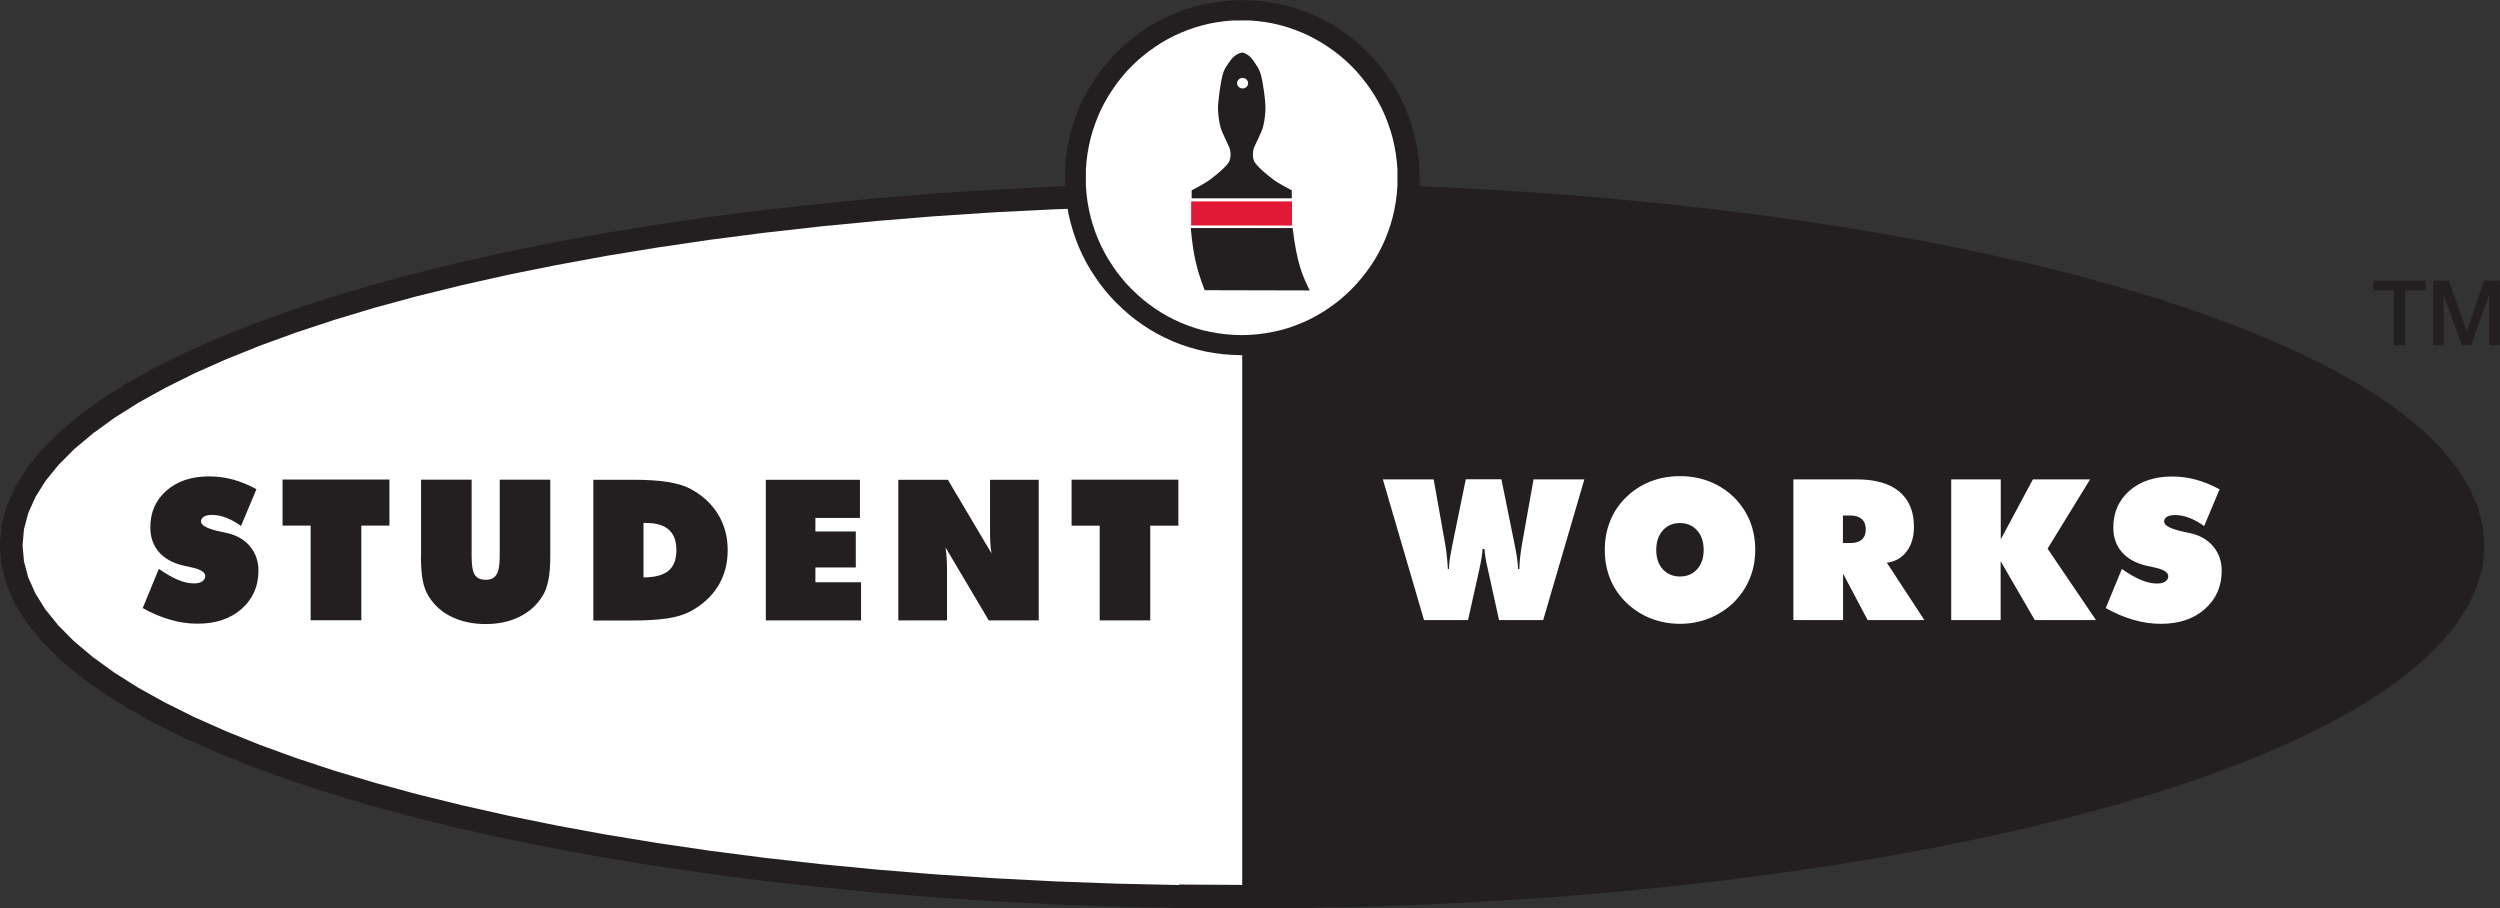 <svg height="72.4" viewBox="0 0 199.26 72.4" width="199.26" xmlns="http://www.w3.org/2000/svg"><rect x="0" y="0" width="199.26" height="72.4" fill="#333333" stroke="none"/><g fill-rule="evenodd"><path d="m99.05 15.49c54.19 0 98.13 12.54 98.13 28s-43.95 28-98.13 28-98.13-12.54-98.13-28 43.95-28 98.13-28" fill="#fff"/><path d="m197.88 41.89-.42-1.57-.68-1.53-.93-1.48-1.16-1.44-1.38-1.39-1.6-1.35-1.81-1.31-2.01-1.27-2.21-1.23-2.4-1.19-2.59-1.15-2.76-1.11-2.94-1.07-3.11-1.03-3.27-.98-3.43-.93-3.58-.89-3.73-.83-3.86-.79-4-.73-4.12-.68-4.25-.62-4.36-.56-4.47-.5-4.57-.45-4.67-.38-4.76-.31-4.84-.25-4.92-.18-5-.11-5.06-.04-5.06.04-4.99.11-4.92.18-4.84.25-4.76.31-4.67.38-4.57.45-4.47.5-4.36.56-4.24.62-4.13.68-4 .73-3.86.79-3.73.83-3.58.89-3.43.93-3.27.98-3.11 1.03-2.94 1.07-2.76 1.11-2.59 1.15-2.4 1.19-2.2 1.23-2.01 1.27-1.81 1.31-1.6 1.35-1.38 1.39-1.16 1.44-.93 1.48-.68 1.53-.42 1.57-.14 1.6.14 1.6.42 1.57.68 1.52.93 1.48 1.16 1.43 1.38 1.39 1.6 1.35 1.81 1.31 2.01 1.27 2.2 1.23 2.4 1.19 2.59 1.15 2.76 1.11 2.94 1.07 3.11 1.02 3.27.98 3.43.93 3.58.89 3.73.83 3.86.78 4 .73 4.13.68 4.24.62 4.36.57 4.47.5 4.57.45 4.67.38 4.76.31 4.84.25 4.92.18 4.99.11 5.06.04 5.06-.04 5-.11 4.92-.18 4.84-.25 4.76-.31 4.67-.38 4.57-.45 4.47-.5 4.36-.57 4.25-.62 4.12-.68 4-.73 3.86-.78 3.73-.83 3.58-.89 3.43-.93 3.27-.98 3.11-1.02 2.94-1.07 2.76-1.11 2.59-1.15 2.4-1.19 2.21-1.23 2.01-1.27 1.81-1.31 1.6-1.35 1.38-1.39 1.16-1.43.93-1.48.68-1.52.42-1.57.14-1.6zm-103.91 28.65-4.97-.11-4.9-.18-4.82-.25-4.73-.31-4.64-.38-4.54-.44-4.44-.5-4.33-.56-4.22-.62-4.09-.67-3.96-.73-3.83-.78-3.69-.83-3.54-.87-3.39-.92-3.22-.96-3.06-1.01-2.88-1.05-2.71-1.09-2.52-1.12-2.33-1.16-2.13-1.18-1.92-1.21-1.71-1.24-1.49-1.25-1.26-1.27-1.03-1.27-.8-1.28-.57-1.28-.34-1.28-.11-1.28.11-1.28.34-1.28.57-1.28.8-1.28 1.03-1.27 1.26-1.27 1.49-1.25 1.71-1.24 1.92-1.21 2.13-1.18 2.33-1.16 2.52-1.12 2.71-1.09 2.88-1.05 3.06-1.01 3.22-.97 3.39-.92 3.54-.87 3.69-.83 3.83-.77 3.96-.73 4.09-.67 4.22-.62 4.33-.56 4.44-.5 4.54-.44 4.64-.38 4.73-.31 4.82-.24 4.9-.18 4.97-.11 5.04-.03v54.17l-5.04-.03z" fill="#231f20"/><path d="m99 .83c7.33 0 13.28 5.98 13.28 13.35s-5.94 13.35-13.28 13.35-13.28-5.98-13.28-13.35 5.95-13.35 13.28-13.35" fill="#fff"/></g><path d="m113.13 13.44-.06-.71-.09-.71-.12-.69-.16-.68-.19-.67-.22-.66-.25-.64-.28-.63-.31-.61-.34-.59-.37-.57-.39-.56-.42-.54-.44-.51-.47-.49-.49-.47-.51-.45-.54-.42-.55-.4-.57-.37-.59-.34-.61-.32-.63-.28-.64-.26-.66-.22-.67-.19-.69-.16-.7-.12-.71-.09-.72-.06-.73-.02-.73.02-.72.06-.71.09-.7.12-.69.16-.67.19-.66.22-.64.26-.63.28-.61.32-.59.34-.57.37-.56.4-.53.42-.51.45-.49.47-.47.49-.44.51-.42.54-.39.56-.37.57-.34.59-.31.61-.28.63-.25.64-.22.66-.19.67-.16.68-.12.69-.09.71-.05.71-.02.73.02.73.05.72.09.71.12.69.16.68.19.67.22.66.25.64.28.62.31.61.34.59.37.57.39.56.42.54.44.51.47.49.49.47.51.45.53.42.56.4.57.37.59.34.61.31.63.29.64.25.66.22.67.19.69.16.7.12.71.09.72.05.73.02.73-.02.72-.05.71-.09.7-.12.69-.16.67-.19.66-.22.64-.25.63-.29.61-.31.59-.34.57-.37.55-.4.54-.42.51-.45.49-.47.47-.49.44-.51.42-.54.39-.56.37-.57.34-.59.31-.61.28-.62.25-.64.22-.66.19-.67.16-.68.12-.69.09-.71.06-.72.02-.73zm-1.75 1.37-.05.64-.08.63-.11.62-.14.61-.17.6-.2.58-.22.57-.25.55-.28.55-.3.52-.33.51-.35.49-.37.47-.39.46-.41.43-.43.41-.45.4-.47.37-.49.35-.51.33-.52.3-.53.28-.55.25-.56.22-.57.2-.59.17-.6.13-.61.11-.62.08-.63.05-.64.02-.64-.02-.63-.05-.62-.08-.61-.11-.6-.13-.59-.17-.57-.2-.56-.22-.55-.25-.54-.28-.52-.3-.5-.33-.49-.35-.47-.37-.45-.4-.43-.41-.41-.43-.39-.46-.37-.47-.34-.49-.33-.51-.3-.52-.28-.55-.25-.55-.22-.57-.2-.58-.17-.6-.14-.61-.11-.62-.08-.63-.05-.64v-.65s0-.65 0-.65l.05-.64.08-.63.11-.62.14-.61.17-.6.2-.58.22-.57.25-.56.28-.54.3-.52.33-.51.34-.49.37-.47.39-.46.41-.43.43-.41.45-.39.47-.37.49-.35.5-.33.52-.3.54-.28.55-.25.56-.22.57-.2.59-.17.6-.14.61-.11.62-.08.63-.05h.64s.64 0 .64 0l.63.05.62.08.61.11.6.14.59.17.57.2.56.22.55.25.53.28.52.3.51.33.49.35.47.37.45.39.43.41.41.43.39.46.37.47.35.49.33.51.3.52.28.54.25.56.22.57.2.58.17.6.14.61.11.62.08.63.05.64v.65s0 .65 0 .65z" fill="#231f20"/><path d="m87.65 49.45v-7.55h-2.24v-3.67h8.51v3.67h-2.24v7.55zm-16.05 0v-11.21h3.95l3.48 5.87c-.05-.26-.08-.55-.1-.87s-.02-.73-.02-1.24v-3.76h3.88v11.21h-3.98l-3.45-5.82c.04.25.07.52.09.81s.03.61.03.97v4.04h-3.89zm-10.56 0v-11.21h7.5v3.04h-3.55v1.08h3.22v2.87h-3.22v1.18h3.64v3.04zm-13.75 0v-11.21h3.26c1.04 0 1.92.06 2.65.17.73.12 1.33.29 1.79.53.97.51 1.71 1.19 2.23 2.03s.78 1.8.78 2.88-.26 2.03-.77 2.87c-.52.83-1.26 1.51-2.24 2.03-.47.24-1.08.43-1.81.54s-1.71.17-2.93.17h-2.96zm4-3.43c.91 0 1.57-.18 1.99-.53s.63-.89.63-1.64-.2-1.27-.6-1.63-1.02-.54-1.85-.54h-.17zm-17.73-1.71v-6.08h4.03v6.11c0 .71.08 1.2.25 1.47s.45.4.87.4.69-.14.86-.41c.18-.28.26-.76.26-1.46v-6.11h4.03v6.08c0 .79-.05 1.45-.16 1.97s-.27.95-.5 1.29c-.45.7-1.06 1.24-1.84 1.61-.78.38-1.66.56-2.66.56s-1.89-.19-2.67-.56-1.39-.91-1.84-1.61c-.22-.34-.39-.77-.49-1.28s-.15-1.17-.15-1.98zm-8.8 5.13v-7.55h-2.24v-3.67h8.52v3.67h-2.24v7.55h-4.03zm-13.39-.96 1.29-3.14c.58.4 1.09.7 1.54.88.45.19.88.28 1.27.28.28 0 .49-.05.65-.16s.24-.25.24-.43c0-.31-.4-.55-1.19-.71-.26-.06-.45-.1-.6-.13-.84-.21-1.48-.57-1.92-1.09s-.67-1.17-.67-1.94c0-1.21.43-2.18 1.29-2.94.86-.75 1.99-1.13 3.39-1.13.64 0 1.28.08 1.9.25s1.25.42 1.88.77l-1.23 2.93c-.39-.28-.78-.5-1.17-.65s-.77-.23-1.14-.23c-.28 0-.5.05-.65.14s-.23.23-.23.39c0 .32.56.6 1.68.83.18.04.32.07.41.09.77.17 1.38.53 1.82 1.06.45.54.67 1.19.67 1.94 0 1.24-.45 2.25-1.34 3.04-.9.79-2.06 1.18-3.5 1.18-.73 0-1.47-.1-2.2-.32-.74-.21-1.47-.52-2.21-.94z" fill="#231f20"/><path d="m167.83 48.49 1.29-3.14c.58.4 1.09.7 1.54.88.45.19.88.28 1.27.28.28 0 .49-.05.65-.16s.24-.25.24-.43c0-.31-.39-.55-1.19-.71-.26-.06-.45-.1-.6-.13-.84-.21-1.48-.57-1.92-1.09-.45-.52-.67-1.17-.67-1.94 0-1.21.43-2.18 1.29-2.94.86-.75 2-1.13 3.39-1.13.64 0 1.28.08 1.9.25s1.25.42 1.89.77l-1.23 2.93c-.39-.28-.78-.5-1.17-.65s-.77-.23-1.14-.23c-.28 0-.49.05-.65.14s-.23.23-.23.39c0 .32.56.6 1.68.83.18.04.32.07.42.09.77.17 1.38.53 1.82 1.06.45.54.67 1.19.67 1.94 0 1.24-.45 2.25-1.34 3.04s-2.06 1.18-3.5 1.18c-.74 0-1.47-.1-2.2-.32-.74-.21-1.47-.52-2.21-.94m-12.31.96v-11.21h3.95v4.78l2.56-4.78h4.56l-3.39 5.52 3.86 5.69h-4.88l-2.72-4.69v4.69h-3.95zm-12.58 0v-11.21h5.07c1.47 0 2.59.32 3.37.97s1.17 1.58 1.17 2.8c0 .8-.19 1.45-.58 1.97s-.92.82-1.58.9l2.99 4.57h-4.52l-1.96-3.7v3.7h-3.95zm3.95-8.33v2.19h.63c.38 0 .68-.1.88-.28.21-.19.31-.45.31-.8s-.1-.63-.31-.82-.5-.29-.88-.29zm-6.99 2.74c0 .82-.15 1.59-.44 2.29-.29.71-.72 1.34-1.28 1.9-.57.55-1.21.96-1.94 1.26-.73.29-1.51.44-2.34.44s-1.62-.15-2.35-.44-1.38-.72-1.95-1.27c-.55-.54-.98-1.17-1.26-1.87-.29-.71-.43-1.47-.43-2.31s.14-1.6.43-2.31c.28-.71.71-1.34 1.26-1.88.56-.55 1.21-.97 1.94-1.26s1.52-.43 2.36-.43 1.63.14 2.36.43 1.38.71 1.95 1.26c.55.55.97 1.18 1.26 1.88.29.71.43 1.48.43 2.31zm-6 2.12c.57 0 1.02-.2 1.37-.58.35-.39.52-.9.52-1.54s-.17-1.16-.52-1.55c-.34-.39-.8-.59-1.37-.59s-1.03.2-1.37.59c-.35.39-.52.91-.52 1.55s.17 1.15.52 1.54c.35.38.81.58 1.37.58zm-15.73-2.21c-.02.37-.1.9-.25 1.59-.03.11-.04.2-.06.27l-.85 3.82h-3.51l-3.28-11.21h4.05l.88 4.94c.08.44.14.83.17 1.19.04.36.07.7.08 1.01h.09c0-.44.09-1.03.24-1.76.01-.07.02-.12.03-.16l1.07-5.23h2.84l1.06 5.24s.02.08.03.15c.15.73.22 1.32.24 1.76h.1c0-.32.03-.65.07-1.01s.1-.75.18-1.19l.88-4.94h4.05l-3.28 11.21h-3.52l-.84-3.82c-.02-.06-.04-.16-.06-.27-.16-.69-.24-1.21-.26-1.58h-.15z" fill="#fff"/><path d="m98.99 4.18c.53.11.81.49 1.04.85.24.36.33.47.47.92.13.45.4 2.14.36 2.83-.03.69-.13 1.07-.2 1.37s-.63 1.42-.7 1.59-.23.84.1 1.27.93.92 1.4 1.28 1.5.88 1.5.88v.64s-4.03 0-4.03 0h.08-4.03v-.64s1.03-.52 1.5-.88 1.07-.84 1.4-1.27.17-1.11.1-1.27c-.07-.17-.63-1.3-.7-1.6s-.16-.67-.2-1.37c-.03-.69.24-2.38.37-2.83s.23-.56.47-.92c.23-.35.53-.73 1.07-.84z" fill="#231f20"/><path d="m98.92 17.97 4.06.01v-1.93h-4.06.08-4.06v1.92h4.06z" fill="#e21936"/><path d="m99.48 6.63c0 .23-.2.42-.44.42s-.44-.19-.44-.42.2-.42.44-.42.44.19.44.42z" fill="#fff"/><path d="m104.39 23.15c-.56-1.14-1.02-2.12-1.36-4.97h-8.12c.17 1.93.42 3.2 1.11 4.95 2.74.02 5.62 0 8.37.02z" fill="#231f20" fill-rule="evenodd"/><path d="m189.17 23.15v-.78h4.17v.78h-1.64v4.37h-.9v-4.37z" fill="#231f20"/><path d="m193.92 27.52v-5.15h1.27l1.42 4.03h.01l1.38-4.03h1.25v5.15h-.86v-3.97h-.01l-1.43 3.97h-.74l-1.43-3.97h-.01v3.97h-.86z" fill="#231f20"/></svg>